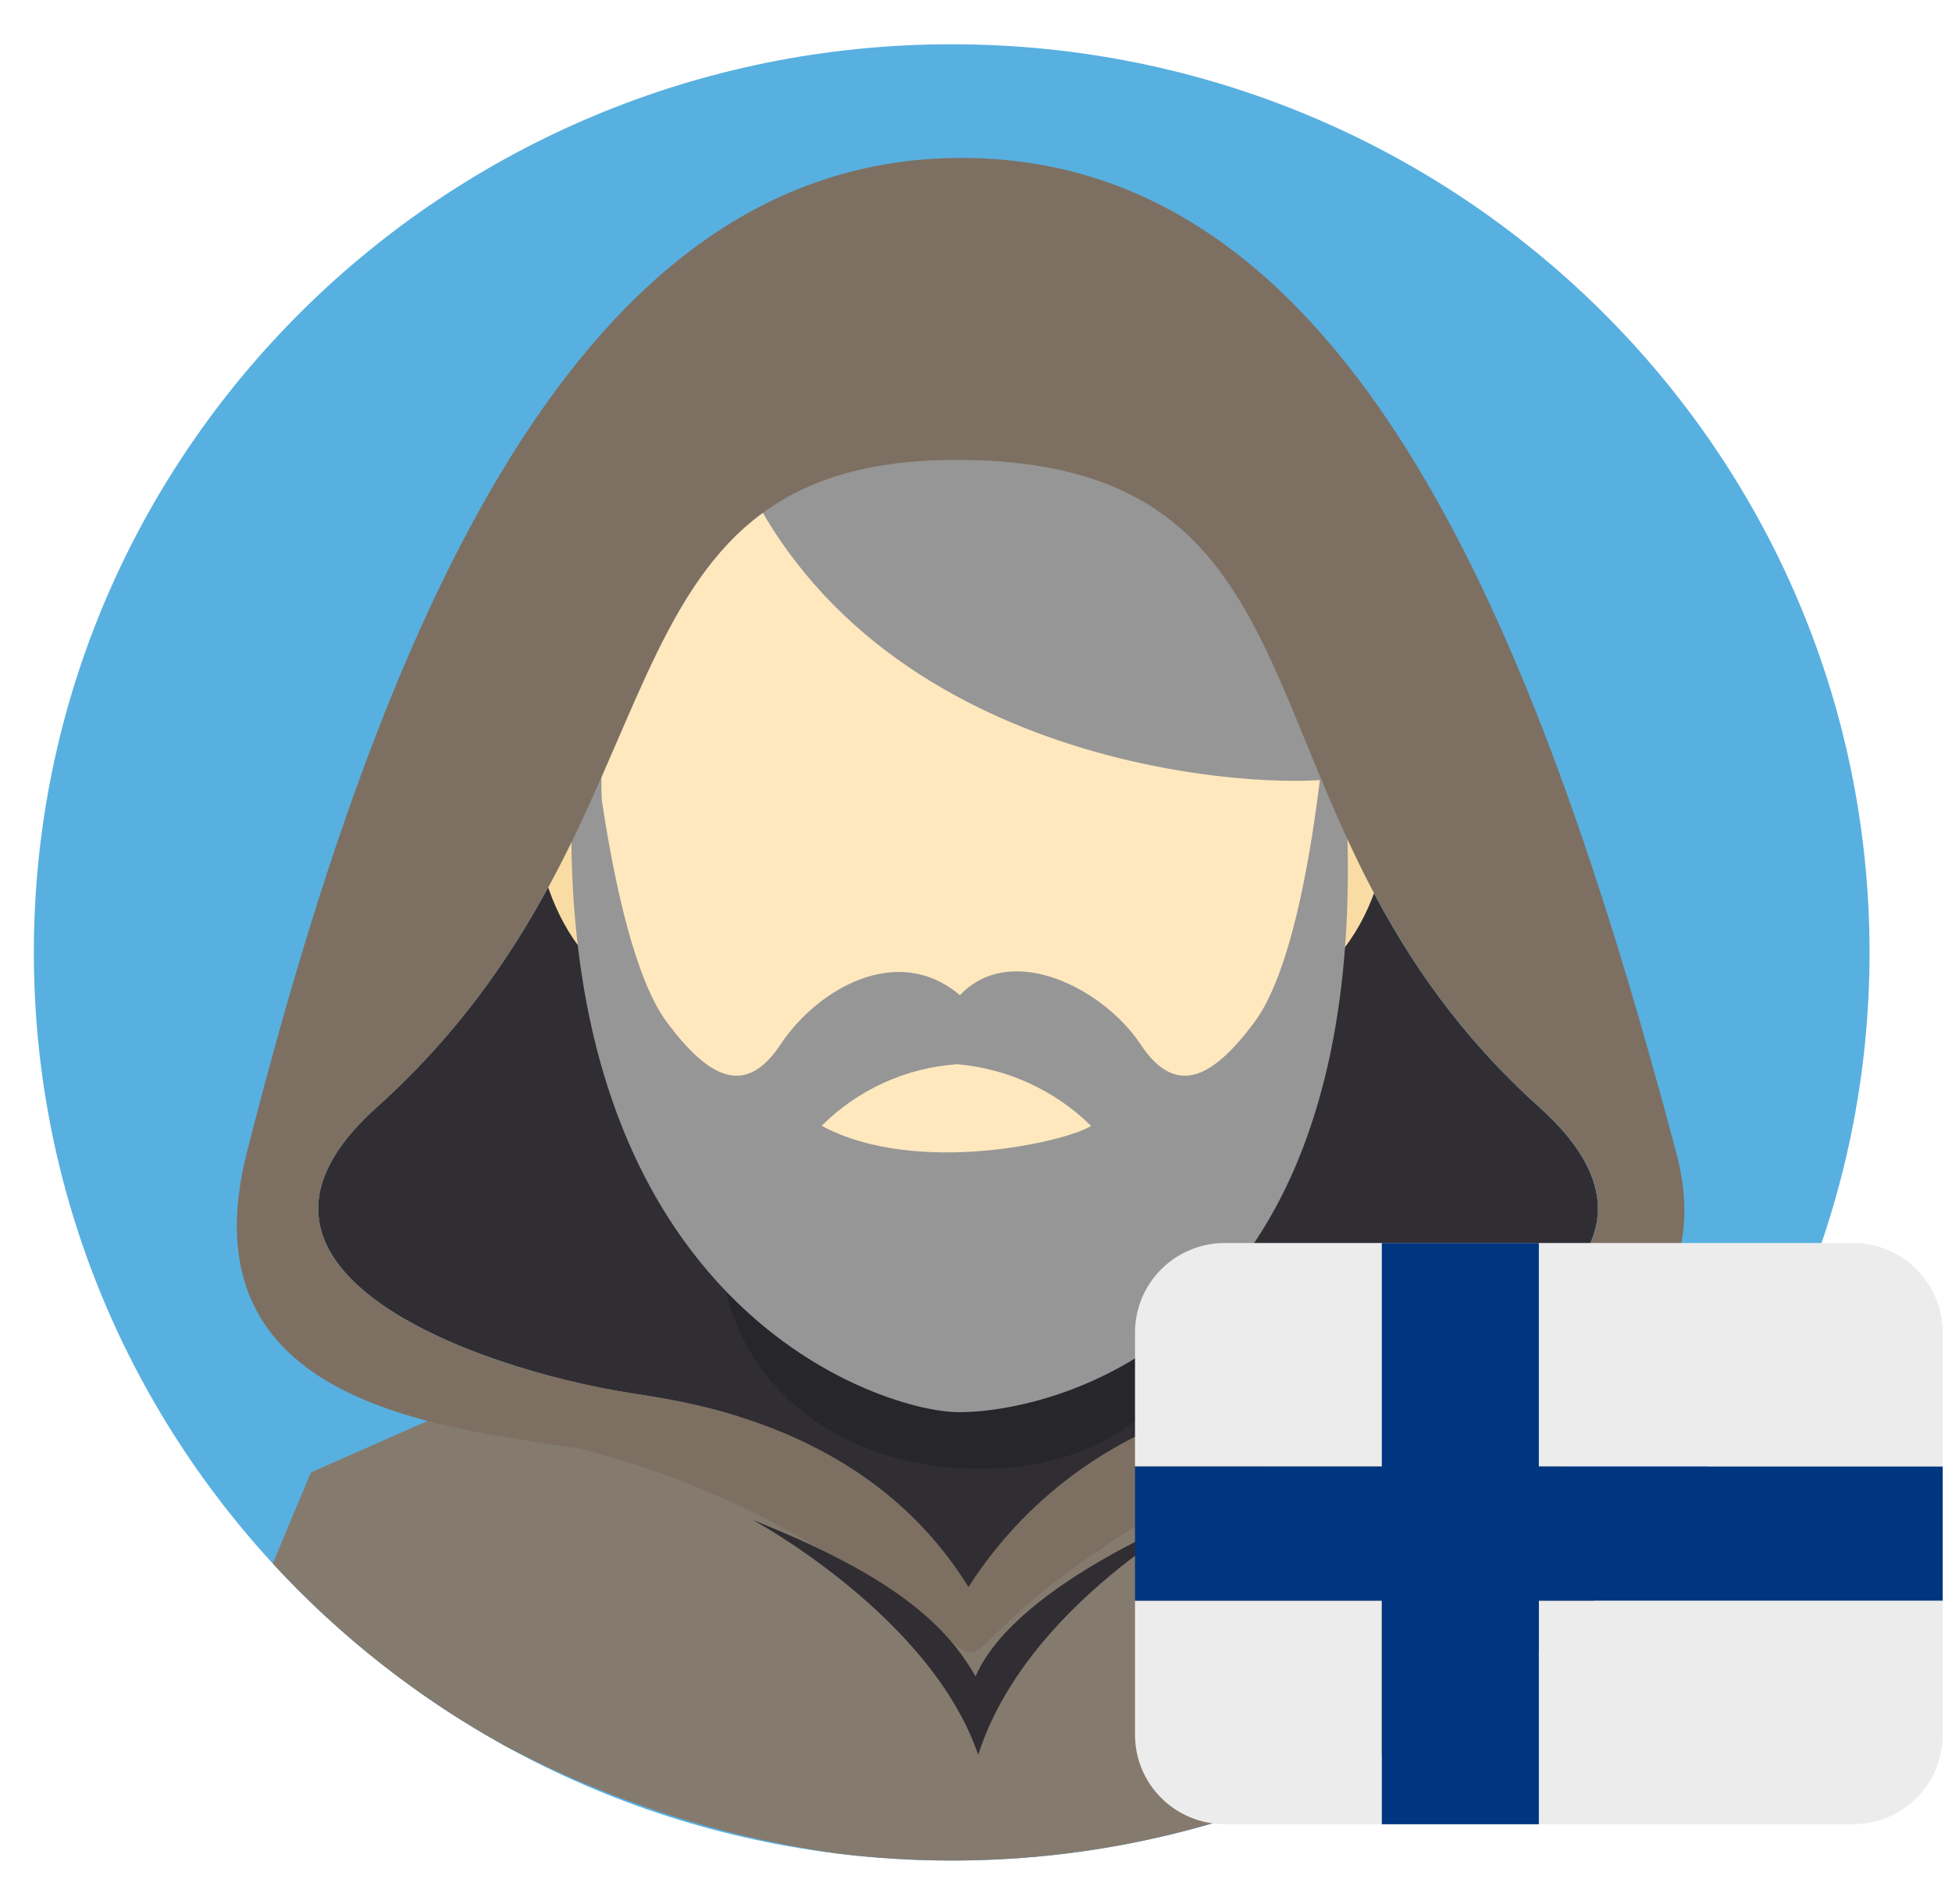 <svg width="41" height="40" viewBox="0 0 41 40" fill="none" xmlns="http://www.w3.org/2000/svg">
<path d="M19.989 39.087C30.637 39.087 39.268 30.545 39.268 20.008C39.268 9.471 30.637 0.93 19.989 0.93C9.342 0.93 0.711 9.471 0.711 20.008C0.711 30.545 9.342 39.087 19.989 39.087Z" fill="#58B0E0"/>
<path fill-rule="evenodd" clip-rule="evenodd" d="M15.217 24.811L25.141 24.902V34.535L15.217 34.444V24.811Z" fill="#302E33"/>
<path fill-rule="evenodd" clip-rule="evenodd" d="M34.075 33.031C32.274 34.944 30.093 36.469 27.67 37.511C25.246 38.553 22.631 39.089 19.989 39.086C19.189 39.086 18.389 39.037 17.595 38.94C15.159 38.594 12.803 37.833 10.63 36.69C8.797 35.68 7.141 34.382 5.729 32.846L6.53 30.933L15.217 27.097C15.217 29.897 16.035 33.284 19.858 33.341C24.581 33.411 25.143 29.961 25.143 27.074L33.123 30.953L34.075 33.031Z" fill="#857A6E"/>
<path fill-rule="evenodd" clip-rule="evenodd" d="M20.339 33.342C18.254 29.963 14.482 29.46 13.252 29.267C9.871 28.736 4.168 26.624 7.909 23.265C14.626 17.237 12.213 9.662 20.083 9.662C28.487 9.662 25.619 17.237 32.336 23.265C36.077 26.624 30.375 28.736 26.992 29.267C25.643 29.401 24.343 29.837 23.19 30.544C22.037 31.25 21.062 32.207 20.339 33.342Z" fill="#302E33"/>
<path opacity="0.18" fill-rule="evenodd" clip-rule="evenodd" d="M25.645 27.017C24.943 29.492 23.144 30.966 20.28 30.849C17.822 30.748 15.728 29.369 15.221 27.018L25.645 27.017Z" fill="black"/>
<path fill-rule="evenodd" clip-rule="evenodd" d="M20.128 6.136C33.406 6.136 28.231 27.91 20.128 27.91C12.475 27.91 6.851 6.136 20.128 6.136Z" fill="#FFE8BE"/>
<path fill-rule="evenodd" clip-rule="evenodd" d="M12.166 15.775C10.251 16.603 11.879 20.521 13.085 20.504C12.585 18.971 12.276 17.383 12.166 15.775Z" fill="#F9DCA4"/>
<path fill-rule="evenodd" clip-rule="evenodd" d="M28.252 15.776C30.167 16.603 28.539 20.523 27.334 20.505C27.834 18.971 28.142 17.384 28.252 15.776Z" fill="#F9DCA4"/>
<path fill-rule="evenodd" clip-rule="evenodd" d="M12.639 16.8C10.873 13.739 10.903 11.012 11.789 9.504C13.067 7.331 14.86 7.227 15.105 6.715C17.616 1.48 30.602 5.451 30.06 13.562C29.795 13.021 29.477 12.507 29.11 12.027C29.11 12.027 29.064 15.109 28.214 16.323C27.191 16.609 18.817 16.471 15.703 10.181C13.204 11.581 12.546 14.512 12.64 16.8L12.639 16.8Z" fill="#969696"/>
<path fill-rule="evenodd" clip-rule="evenodd" d="M20.148 29.667C18.488 29.68 10.405 27.183 12.281 13.586C12.281 13.586 12.686 19.708 14.012 21.482C14.874 22.635 15.65 23.068 16.395 21.942C17.174 20.769 18.857 19.798 20.162 20.907C21.246 19.765 23.187 20.776 23.958 21.942C24.704 23.068 25.48 22.636 26.343 21.482C27.668 19.708 27.956 13.791 27.956 13.791C30.112 28.362 21.808 29.68 20.148 29.667Z" fill="#969696"/>
<path fill-rule="evenodd" clip-rule="evenodd" d="M17.258 23.651C18.017 22.892 19.03 22.431 20.108 22.357C21.169 22.451 22.163 22.909 22.917 23.653C22.426 23.977 19.252 24.726 17.258 23.651Z" fill="#FFE8BE"/>
<path fill-rule="evenodd" clip-rule="evenodd" d="M17.315 32.602C15.737 31.63 14.018 30.901 12.217 30.441C9.236 29.973 3.843 29.503 5.185 24.213C8.214 12.278 12.473 3.207 20.339 3.319C28.347 3.433 32.249 13.075 35.212 24.229C36.4 28.698 30.976 29.979 28.033 30.44C26.288 30.796 24.635 31.499 23.173 32.505C18.829 35.447 22.043 35.406 17.315 32.602ZM20.342 33.342C21.065 32.207 22.04 31.25 23.192 30.544C24.345 29.837 25.645 29.401 26.994 29.267C30.377 28.736 36.08 26.624 32.338 23.265C25.622 17.237 28.491 9.662 20.086 9.662C12.216 9.662 14.628 17.237 7.912 23.265C4.17 26.624 9.873 28.736 13.255 29.267C14.484 29.46 18.256 29.963 20.342 33.342Z" fill="#7D7062"/>
<path fill-rule="evenodd" clip-rule="evenodd" d="M15.812 31.932C15.812 31.932 19.548 33.943 20.547 36.867C21.551 33.705 25.305 31.726 25.305 31.726C25.305 31.726 21.345 33.239 20.491 35.218C19.883 34.154 18.801 33.118 15.812 31.932Z" fill="#302E33"/>
<path d="M25.725 26.113H32.322V30.809H23.84V27.992C23.84 27.494 24.038 27.016 24.392 26.663C24.745 26.311 25.225 26.113 25.725 26.113Z" fill="#EDECEC"/>
<path d="M38.92 26.113H32.322V30.809H40.805V27.992C40.805 27.494 40.606 27.016 40.253 26.663C39.899 26.311 39.42 26.113 38.92 26.113Z" fill="#EDECEC"/>
<path d="M38.92 38.323H32.322V33.627H40.805V36.445C40.805 36.943 40.606 37.421 40.253 37.773C39.899 38.125 39.42 38.323 38.92 38.323ZM29.024 38.323H25.725C25.225 38.323 24.745 38.125 24.392 37.773C24.038 37.421 23.84 36.943 23.84 36.445V33.627H29.024V38.323Z" fill="#EDECEC"/>
<path d="M32.322 26.113H29.024V30.809H23.84V33.627H29.024V38.324H32.322V33.627H40.805V30.809H32.322V26.113Z" fill="#003580"/>
</svg>
